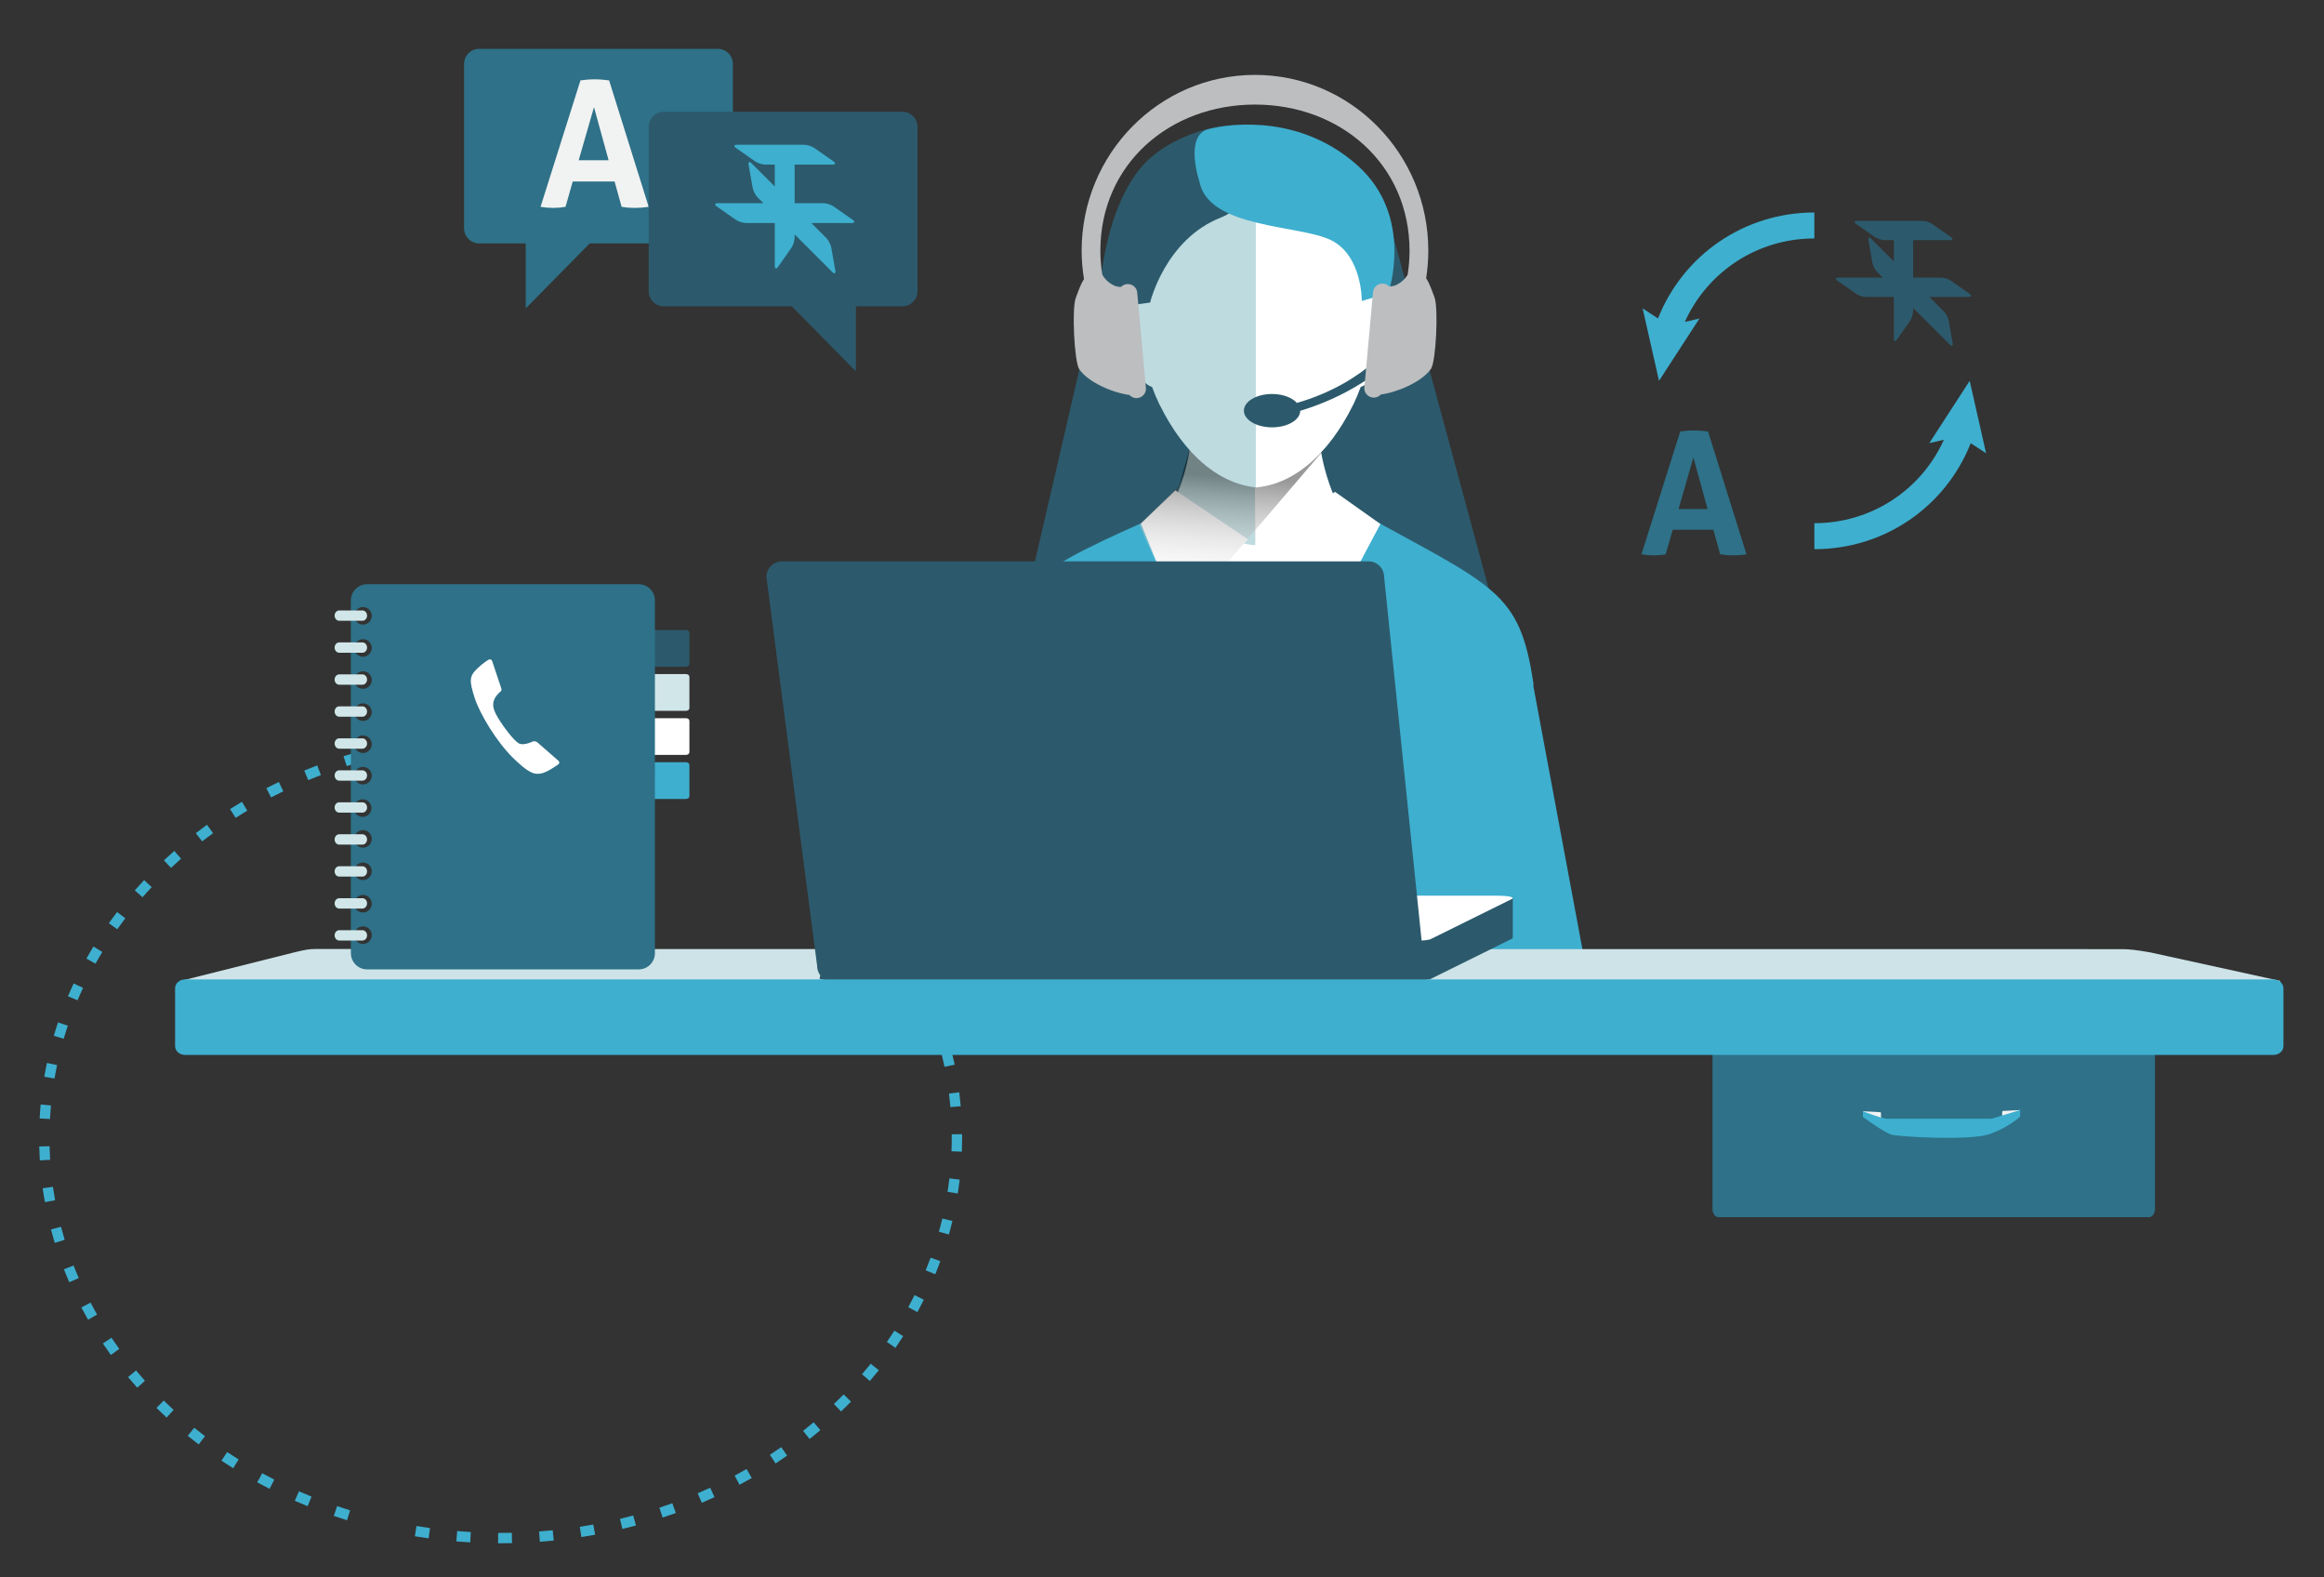 <?xml version="1.0" encoding="utf-8"?>
<!-- Generator: Adobe Illustrator 17.0.1, SVG Export Plug-In . SVG Version: 6.00 Build 0)  -->
<!DOCTYPE svg PUBLIC "-//W3C//DTD SVG 1.1//EN" "http://www.w3.org/Graphics/SVG/1.1/DTD/svg11.dtd">
<svg version="1.1" id="Layer_1" xmlns="http://www.w3.org/2000/svg" xmlns:xlink="http://www.w3.org/1999/xlink" x="0px" y="0px"
	 width="140px" height="95px" viewBox="0 0 140 95" enable-background="new 0 0 140 95" xml:space="preserve">
<rect x="0" y="0" width="140" height="95" fill="#333333" stroke="none"/>
<g>
	<path fill="#3EAFCF" d="M30.005,92.944l0.004-0.624c0.049,0,0.099,0,0.15,0l0,0c0.223,0,0.448-0.004,0.672-0.007l0,0l0.014,0.622
		c-0.229,0.005-0.458,0.009-0.686,0.009l0,0C30.106,92.944,30.056,92.944,30.005,92.944L30.005,92.944z M27.489,92.832l0.053-0.622
		c0.273,0.022,0.546,0.042,0.821,0.058l0,0h-0.002l-0.033,0.623C28.047,92.875,27.767,92.854,27.489,92.832L27.489,92.832z
		 M32.475,92.234c0.274-0.021,0.549-0.045,0.821-0.072l0,0l0.063,0.62c-0.278,0.028-0.558,0.052-0.837,0.073l0,0L32.475,92.234
		L32.475,92.234z M24.991,92.523l0.1-0.617c0.27,0.045,0.542,0.086,0.815,0.124l0,0h-0.002l-0.084,0.618
		C25.542,92.61,25.266,92.568,24.991,92.523L24.991,92.523z M34.93,91.953c0.27-0.042,0.541-0.087,0.81-0.136l0,0l0.111,0.613
		c-0.274,0.05-0.55,0.098-0.829,0.14l0,0L34.93,91.953L34.93,91.953z M37.35,91.476c0.267-0.063,0.533-0.131,0.797-0.203l0,0
		l0.162,0.603c-0.27,0.073-0.542,0.141-0.815,0.206l0,0L37.35,91.476L37.35,91.476z M20.109,91.298l0.2-0.591
		c0.258,0.089,0.521,0.173,0.782,0.255l0,0l-0.185,0.596C20.638,91.474,20.371,91.389,20.109,91.298L20.109,91.298z M39.723,90.804
		c0.262-0.087,0.521-0.177,0.779-0.269l0,0l0.211,0.587c-0.262,0.094-0.527,0.185-0.795,0.274l0,0L39.723,90.804L39.723,90.804z
		 M17.758,90.386l0.252-0.571c0.249,0.11,0.503,0.216,0.758,0.319l0,0l-0.234,0.578C18.274,90.606,18.015,90.498,17.758,90.386
		L17.758,90.386z M42.031,89.934c0.253-0.108,0.503-0.22,0.751-0.333l0,0h0.002l0.26,0.566c-0.253,0.117-0.51,0.231-0.768,0.341l0,0
		L42.031,89.934L42.031,89.934z M15.496,89.275l0.299-0.549c0.241,0.133,0.482,0.26,0.728,0.384l0,0l-0.283,0.555
		C15.989,89.539,15.742,89.408,15.496,89.275L15.496,89.275z M44.257,88.87c0.243-0.129,0.482-0.262,0.719-0.398l0,0l0.309,0.542
		c-0.243,0.14-0.487,0.274-0.735,0.407l0,0L44.257,88.87L44.257,88.87z M13.34,87.969l0.346-0.517c0.227,0.15,0.458,0.3,0.69,0.445
		l0,0l-0.33,0.529C13.807,88.276,13.573,88.124,13.34,87.969L13.34,87.969z M46.38,87.616c0.231-0.15,0.457-0.304,0.681-0.46l0,0
		h0.002l0.355,0.51c-0.229,0.161-0.461,0.318-0.696,0.471l0,0L46.38,87.616L46.38,87.616z M11.309,86.473l0.393-0.484
		c0.211,0.171,0.428,0.341,0.646,0.507l0,0l-0.378,0.496C11.748,86.823,11.527,86.65,11.309,86.473L11.309,86.473z M48.381,86.175
		c0.215-0.17,0.426-0.343,0.636-0.519l0,0l0.402,0.475c-0.213,0.182-0.431,0.358-0.651,0.533l0,0L48.381,86.175L48.381,86.175z
		 M49.015,85.654l0.002,0.002l0,0l0,0L49.015,85.654L49.015,85.654z M9.426,84.793l0.438-0.444c0.194,0.19,0.394,0.379,0.594,0.566
		l0,0l-0.421,0.458C9.829,85.183,9.627,84.99,9.426,84.793L9.426,84.793z M50.237,84.557c0.199-0.19,0.393-0.384,0.585-0.578l0,0
		l-0.002-0.002l0.447,0.437c-0.196,0.201-0.395,0.398-0.598,0.592l0,0L50.237,84.557L50.237,84.557z M7.714,82.936l0.479-0.4
		c0.176,0.212,0.354,0.419,0.538,0.624l0,0l-0.464,0.416C8.077,83.364,7.894,83.151,7.714,82.936L7.714,82.936z M51.929,82.766
		c0.176-0.207,0.351-0.419,0.522-0.633l0,0l0.488,0.389c-0.177,0.22-0.355,0.435-0.538,0.65l0,0L51.929,82.766L51.929,82.766z
		 M52.449,82.133h0.002c-0.001,0-0.001,0-0.001,0.001l0,0L52.449,82.133L52.449,82.133z M6.196,80.913l0.519-0.348
		c0.152,0.227,0.309,0.452,0.468,0.673l0,0L6.68,81.605C6.514,81.376,6.354,81.146,6.196,80.913L6.196,80.913z M7.183,81.239
		L7.183,81.239l0.001,0.001C7.184,81.24,7.184,81.239,7.183,81.239L7.183,81.239z M53.428,80.819
		c0.155-0.225,0.305-0.452,0.454-0.68l0,0l0.525,0.335c-0.15,0.236-0.306,0.47-0.464,0.701l0,0L53.428,80.819L53.428,80.819z
		 M53.88,80.138h0.002c0,0,0,0,0,0v0L53.88,80.138L53.88,80.138z M4.902,78.742l0.552-0.29c0.127,0.241,0.257,0.48,0.394,0.719l0,0
		l-0.541,0.31C5.167,79.236,5.032,78.99,4.902,78.742L4.902,78.742z M5.848,79.17L5.848,79.17l0.001,0.001
		C5.848,79.171,5.848,79.171,5.848,79.17L5.848,79.17z M54.716,78.726c0.129-0.24,0.255-0.482,0.377-0.727l0,0l0.557,0.278
		c-0.123,0.252-0.253,0.5-0.387,0.746l0,0L54.716,78.726L54.716,78.726z M3.852,76.443l0.581-0.227
		c0.1,0.255,0.203,0.507,0.313,0.758l0,0l-0.572,0.248C4.061,76.964,3.955,76.705,3.852,76.443L3.852,76.443z M55.765,76.506
		c0.103-0.253,0.201-0.506,0.296-0.763l0,0l0.585,0.212c-0.095,0.266-0.197,0.527-0.303,0.788l0,0L55.765,76.506L55.765,76.506z
		 M3.071,74.043l0.603-0.159c0.07,0.264,0.145,0.526,0.223,0.786l0,0l-0.596,0.182C3.219,74.585,3.143,74.314,3.071,74.043
		L3.071,74.043z M56.56,74.181c0.074-0.262,0.141-0.527,0.206-0.794l0,0l0.607,0.145c-0.065,0.274-0.136,0.547-0.212,0.818l0,0
		L56.56,74.181L56.56,74.181z M56.764,73.386h0.002v0l0,0L56.764,73.386L56.764,73.386z M2.57,71.564l0.618-0.087
		c0.039,0.27,0.083,0.541,0.132,0.809l0,0l-0.613,0.112C2.655,72.121,2.612,71.844,2.57,71.564L2.57,71.564z M57.082,71.781
		c0.042-0.269,0.079-0.54,0.11-0.812l0,0l0.619,0.073c-0.032,0.28-0.071,0.557-0.114,0.835l0,0L57.082,71.781L57.082,71.781z
		 M2.363,69.046l0.624-0.016c0.006,0.274,0.018,0.546,0.035,0.819l0,0h0.002L2.4,69.887C2.383,69.608,2.371,69.329,2.363,69.046
		L2.363,69.046z M57.318,69.337c0.011-0.272,0.015-0.545,0.015-0.819l0,0c0-0.068,0-0.136,0-0.204l0,0l0.624-0.007
		c0,0.071,0,0.141,0.002,0.211l0,0c-0.002,0.281-0.006,0.563-0.017,0.844l0,0L57.318,69.337L57.318,69.337z M3.01,67.393h0.002H3.01
		L3.01,67.393z M2.388,67.36c0.016-0.281,0.035-0.563,0.061-0.842l0,0l0.62,0.058c-0.024,0.271-0.044,0.543-0.059,0.817l0,0
		L2.388,67.36L2.388,67.36z M57.168,65.862l0.618-0.078c0.035,0.279,0.065,0.559,0.089,0.838l0,0l-0.62,0.054
		C57.231,66.404,57.201,66.133,57.168,65.862L57.168,65.862z M3.283,64.953L3.283,64.953L3.283,64.953h0.002H3.283L3.283,64.953z
		 M2.669,64.848c0.047-0.28,0.101-0.555,0.158-0.831l0,0l0.61,0.129c-0.056,0.267-0.108,0.536-0.155,0.807l0,0L2.669,64.848
		L2.669,64.848z M56.717,63.45v-0.002l0.606-0.148c0.067,0.272,0.13,0.546,0.188,0.821l0,0l-0.611,0.127
		C56.843,63.979,56.781,63.714,56.717,63.45L56.717,63.45z M3.242,62.381c0.079-0.271,0.164-0.54,0.253-0.805l0,0l0.592,0.199
		c-0.088,0.258-0.171,0.518-0.248,0.782l0,0L3.242,62.381L3.242,62.381z M55.991,61.106l0.585-0.218
		c0.097,0.264,0.19,0.527,0.278,0.795l0,0l-0.59,0.196C56.177,61.62,56.086,61.363,55.991,61.106L55.991,61.106z M4.095,60
		c0.108-0.258,0.223-0.515,0.343-0.77l0,0l0.564,0.265c-0.115,0.246-0.226,0.496-0.333,0.747l0,0L4.095,60L4.095,60z M55.003,58.858
		l0.554-0.283c0.127,0.251,0.252,0.503,0.37,0.758l0,0l-0.568,0.262C55.247,59.347,55.126,59.101,55.003,58.858L55.003,58.858z
		 M5.207,57.733c0.136-0.245,0.278-0.488,0.423-0.727l0,0l0.533,0.325c-0.141,0.232-0.279,0.468-0.413,0.706l0,0L5.207,57.733
		L5.207,57.733z M53.771,56.727l0.522-0.341c0.153,0.235,0.304,0.473,0.449,0.716l0,0l-0.534,0.321
		C54.065,57.188,53.921,56.957,53.771,56.727L53.771,56.727z M6.556,55.602c0.162-0.227,0.328-0.453,0.499-0.676l0,0l0.495,0.379
		c-0.166,0.217-0.326,0.437-0.486,0.659l0,0L6.556,55.602L6.556,55.602z M52.317,54.737l0.484-0.393
		c0.178,0.218,0.352,0.44,0.522,0.664l0,0l-0.498,0.376C52.66,55.165,52.492,54.95,52.317,54.737L52.317,54.737z M8.119,53.624
		c0.185-0.21,0.374-0.417,0.564-0.622l0,0l0.456,0.426c-0.187,0.199-0.372,0.402-0.551,0.608l0,0L8.119,53.624L8.119,53.624z
		 M9.874,51.813c0.205-0.192,0.413-0.381,0.624-0.566l0,0l0.411,0.468c-0.206,0.181-0.408,0.365-0.608,0.552l0,0L9.874,51.813
		L9.874,51.813z M11.795,50.178c0.222-0.173,0.447-0.341,0.674-0.505l0,0l0.365,0.505c-0.22,0.16-0.441,0.325-0.657,0.492l0,0
		L11.795,50.178L11.795,50.178z M13.859,48.728c0.236-0.15,0.475-0.299,0.716-0.442l0,0l0.318,0.536
		c-0.236,0.14-0.469,0.285-0.699,0.432l0,0L13.859,48.728L13.859,48.728z M16.045,47.469c0.248-0.127,0.498-0.253,0.751-0.375l0,0
		l0.27,0.563c-0.248,0.119-0.493,0.241-0.736,0.367l0,0L16.045,47.469L16.045,47.469z M18.329,46.407
		c0.259-0.107,0.519-0.21,0.781-0.309l0,0l0.222,0.582c-0.257,0.098-0.512,0.199-0.765,0.304l0,0L18.329,46.407L18.329,46.407z
		 M20.696,45.544c0.267-0.086,0.535-0.166,0.804-0.244l0,0l0.173,0.599c-0.264,0.077-0.528,0.155-0.788,0.239l0,0L20.696,45.544
		L20.696,45.544z M23.126,44.88c0.272-0.061,0.546-0.121,0.823-0.176l0,0l0.122,0.611c-0.27,0.054-0.538,0.112-0.805,0.173l0,0
		L23.126,44.88L23.126,44.88z M25.603,44.419c0.276-0.04,0.554-0.077,0.831-0.108l0,0l0.073,0.618
		c-0.274,0.033-0.545,0.068-0.815,0.106l0,0L25.603,44.419L25.603,44.419z M28.146,44.78l-0.038-0.622
		c0.278-0.017,0.557-0.033,0.839-0.043l0,0l0.023,0.624c-0.276,0.011-0.549,0.024-0.822,0.042l0,0H28.146L28.146,44.78z"/>
	<polygon fill="#2C5A6C" points="83.505,12.653 89.923,36.348 78.418,34.157 78.294,22.093 	"/>
	<polygon fill="#2C5A6C" points="66.937,13.997 61.873,35.852 73.505,42.794 72.754,16.908 	"/>
	<g>
		<path fill="#BEDBE0" d="M71.72,26.569c-0.091,1.498-1.03,4.594-2.436,5.626c1.498,2.625,4.875,5.44,6.376,5.627
			c-0.093-5.721,0-11.253,0-11.253H71.72z"/>
		<path fill="#FFFFFF" d="M79.506,26.569c0.094,1.498,1.031,4.594,2.439,5.626c-1.504,2.625-4.88,5.44-6.378,5.627
			c0.093-5.721,0-11.253,0-11.253H79.506z"/>
	</g>
	<path fill="#3EAFCF" d="M92.376,41.347v-0.186c-0.842-5.613-2.321-5.803-10.71-10.43l-6.404,4.162l-4.634-3.928
		c-8.302,3.663-10.616,4.77-11.363,11.131L57.292,58.03l38.041-0.831L92.376,41.347z"/>
	<polygon fill="#FFFFFF" points="80.42,29.619 83.156,31.559 80.453,36.642 76.589,32.405 	"/>
	<g>
		<path fill="#3EAFCF" d="M70.552,30.714c-8.301,3.662-10.331,4.518-11.078,10.88l-1.145,7.695h17.265V34.678l-0.332,0.215
			L70.552,30.714z"/>
	</g>
	<path fill="#FFFFFF" d="M71.851,30.609c1.584,1.244,2.556,2.373,4.13,2.206c1.57-0.166,3.668-1.817,4.185-2.94
		c0.43,0.467,2.037,1.583,2.037,1.583l-2.96,3.768l-3.449,5.34l-3.847-5.937l-2.952-3.009L71.851,30.609z"/>
	<polygon fill="#FFFFFF" points="70.804,29.534 68.728,31.535 70.95,36.949 75.171,32.48 	"/>
	
		<linearGradient id="SVGID_1_" gradientUnits="userSpaceOnUse" x1="287.527" y1="45.623" x2="295.485" y2="37.09" gradientTransform="matrix(0.463 -0.592 0.95 0.742 -98.944 174.08)">
		<stop  offset="0.104" style="stop-color:#FFFFFF"/>
		<stop  offset="0.206" style="stop-color:#FBFBFB"/>
		<stop  offset="0.297" style="stop-color:#F1F1F1"/>
		<stop  offset="0.384" style="stop-color:#DEDEDE"/>
		<stop  offset="0.468" style="stop-color:#C5C5C5"/>
		<stop  offset="0.55" style="stop-color:#A4A4A4"/>
		<stop  offset="0.631" style="stop-color:#7B7B7B"/>
		<stop  offset="0.711" style="stop-color:#4B4B4B"/>
		<stop  offset="0.788" style="stop-color:#141414"/>
		<stop  offset="0.813" style="stop-color:#010101"/>
	</linearGradient>
	<polygon opacity="0.4" fill="url(#SVGID_1_)" points="79.773,27.065 71.15,37.148 68.629,31.609 71.017,29.255 71.794,26.594 	"/>
	<path fill="#BEDBE0" d="M68.811,11.867c-0.844,1.561-0.416,3.62-0.307,5.723c-0.522,0.138-0.825,0.512-0.825,1.519
		c0,1.496,0.67,3.859,1.721,4.195c0.134,0.365,0.285,0.718,0.447,1.059c0.011,0.022,0.022,0.041,0.033,0.057
		c0.363,0.733,0.767,1.395,1.207,1.984c0.213,0.283,0.431,0.548,0.659,0.796c1.163,1.265,2.519,2.034,3.98,2.161V7.902
		C73.277,7.916,70.176,9.349,68.811,11.867z"/>
	<path fill="#FFFFFF" d="M75.651,7.902v21.459c1.457-0.127,2.815-0.896,3.978-2.161c0.226-0.248,0.447-0.513,0.657-0.796
		c0.438-0.589,0.847-1.251,1.207-1.984c0.011-0.016,0.024-0.035,0.033-0.057c0.162-0.341,0.313-0.694,0.445-1.059
		c1.052-0.335,1.725-2.699,1.725-4.195c0-1.008-0.306-1.381-0.826-1.519c0.107-2.103,0.534-4.162-0.309-5.723
		C81.198,9.349,78.095,7.916,75.651,7.902z"/>
	<path fill="#2C5A6C" d="M75.644,7.678c-1.687-0.563-5.363,0.443-7.015,2.537c-2.438,3.094-2.44,8.429-2.44,8.429l3.095-0.422
		c0,0,0.906-3.814,4.28-5.127C76.11,12.104,75.644,7.678,75.644,7.678z"/>
	<path fill="#3EAFCF" d="M72.261,10.962c0.565,2.813,6.056,2.57,7.932,3.507c1.877,0.938,1.843,3.657,1.843,3.657l1.596-0.468
		c0,0,1.604-4.624-1.87-7.709c-3.374-3.002-7.456-2.547-8.955-2.173C71.307,8.152,72.261,10.962,72.261,10.962z"/>
	<path fill="#2C5A6C" d="M85.396,19.78c-0.624-0.485-0.832,0-0.832,0c-0.331,0.596-2.258,3.286-6.438,4.486
		c-0.283-0.317-0.843-0.538-1.495-0.538c-0.939,0-1.698,0.45-1.698,1.005c0,0.555,0.759,1.004,1.698,1.004
		c0.934,0,1.689-0.445,1.697-0.996C79.78,24.308,83.427,22.95,85.396,19.78z"/>
	<path fill="#BCBEC0" d="M86.416,17.911c-0.174-0.469-0.317-0.874-0.503-1.153c0.082-0.539,0.13-1.091,0.13-1.655
		c0-5.85-4.675-10.592-10.442-10.592c-5.766,0-10.442,4.743-10.442,10.592c0,0.579,0.052,1.149,0.142,1.704
		c-0.184,0.278-0.326,0.676-0.497,1.135c-0.245,0.662-0.088,3.865,0.214,4.299c0.552,0.801,2.065,1.428,3.019,1.546
		c0.116,0.124,0.284,0.205,0.472,0.188c0.317-0.029,0.551-0.302,0.521-0.606l-0.524-5.757c-0.028-0.307-0.307-0.531-0.622-0.502
		c-0.145,0.014-0.265,0.081-0.358,0.174c-0.049-0.006-0.1-0.012-0.157-0.015c-0.308-0.024-0.787-0.365-0.968-0.735
		c-0.071-0.467-0.114-0.943-0.114-1.43c0-5.218,4.17-8.806,9.313-8.806c5.143,0,9.312,3.589,9.312,8.806
		c0,0.489-0.041,0.97-0.114,1.44c-0.196,0.355-0.65,0.671-0.946,0.693c-0.058,0.004-0.109,0.01-0.157,0.015
		c-0.093-0.093-0.215-0.16-0.358-0.173c-0.316-0.027-0.594,0.197-0.623,0.501l-0.523,5.76c-0.03,0.304,0.205,0.576,0.52,0.606
		c0.188,0.015,0.357-0.063,0.474-0.188c0.952-0.118,2.465-0.745,3.019-1.545C86.505,21.775,86.662,18.572,86.416,17.911z"/>
	<g>
		<g>
			<path fill="#2E7188" d="M129.818,72.807c0,0.274-0.158,0.496-0.35,0.496h-25.956c-0.193,0-0.35-0.222-0.35-0.496v-9.572
				c0-0.274,0.157-0.495,0.35-0.495h25.956c0.192,0,0.35,0.221,0.35,0.495V72.807z"/>
		</g>
	</g>
	<path fill="#F1F2F2" d="M121.656,66.995c0.005-0.032,0.055-0.124,0.041-0.143c0,0-1.027,0.051-1.047,0.057
		c-0.018,0.006-0.037,0.011-0.037,0.068c0,0.056-0.004,0.385-0.004,0.385L121.656,66.995z"/>
	<path fill="#F1F2F2" d="M112.269,67.071c-0.005-0.032-0.056-0.126-0.041-0.145c0,0,1.027,0.05,1.046,0.057
		c0.019,0.005,0.037,0.011,0.037,0.068c0,0.056,0.006,0.384,0.006,0.384L112.269,67.071z"/>
	<g>
		<g>
			<path fill="#3EAFCF" d="M112.223,66.926c0,0,1.159,0.448,1.433,0.448c0.274,0,6.334,0,6.334,0l1.707-0.523v0.398
				c0,0-0.757,0.702-1.914,1.075c-1.156,0.373-5.434,0.149-5.874,0c-0.441-0.149-1.684-1.05-1.684-1.05L112.223,66.926z"/>
		</g>
	</g>
	<path fill="#CDE3E8" d="M137.367,59.076c0,0.103-0.274,0.186-0.612,0.186H11.489c-0.339,0-0.612-0.084-0.612-0.186l6.909-1.734
		c0.632-0.153,0.867-0.187,1.207-0.187l108.891,0.008c0.339,0,0.82,0.047,1.658,0.197L137.367,59.076z"/>
	<path fill="#2C5A6C" d="M91.132,54.047h-1.829l-2.422,1.488l-36.055,0.805c-0.635,0-1.064,0.081-0.956,0.181l-0.498,2.419
		c0.073,0.068,0.552,0.122,1.07,0.122h34.694c0.518,0,1.004-0.054,1.084-0.122l4.892-2.419c0.02-0.017,0.005-0.032-0.004-0.047
		l0.024-0.008V54.047z"/>
	<path fill="#FFFFFF" d="M86.219,56.543c-0.08,0.068-0.566,0.122-1.084,0.122H50.441c-0.518,0-0.997-0.054-1.07-0.122l0.498-2.419
		c-0.108-0.1,0.321-0.181,0.956-0.181h39.351c0.636,0,1.055,0.081,0.936,0.181L86.219,56.543z"/>
	<path fill="#2C5A6C" d="M85.796,58.171c0,0.518-0.42,0.938-0.938,0.938H50.164c-0.518,0-0.939-0.419-0.939-0.938l-3.054-23.423
		c0-0.519,0.421-0.939,0.939-0.939h35.333c0.518,0,0.938,0.42,0.938,0.939L85.796,58.171z"/>
	<path fill="#3EAFCF" d="M137.557,62.999c0,0.297-0.267,0.534-0.596,0.534H11.144c-0.329,0-0.596-0.238-0.596-0.534v-3.477
		c0-0.296,0.267-0.534,0.596-0.534h125.817c0.329,0,0.596,0.239,0.596,0.534V62.999z"/>
	<path fill="#2C5A6C" d="M41.531,39.99c0,0.091-0.091,0.166-0.205,0.166h-2.99c-0.114,0-0.205-0.074-0.205-0.166V38.11
		c0-0.092,0.092-0.166,0.205-0.166h2.99c0.115,0,0.205,0.074,0.205,0.166V39.99z"/>
	<path fill="#D1E6E8" d="M41.531,42.644c0,0.092-0.091,0.166-0.205,0.166h-2.99c-0.114,0-0.205-0.074-0.205-0.166v-1.88
		c0-0.091,0.092-0.166,0.205-0.166h2.99c0.115,0,0.205,0.075,0.205,0.166V42.644z"/>
	<path fill="#FFFFFF" d="M41.531,45.299c0,0.092-0.091,0.166-0.205,0.166h-2.99c-0.114,0-0.205-0.074-0.205-0.166v-1.88
		c0-0.091,0.092-0.166,0.205-0.166h2.99c0.115,0,0.205,0.074,0.205,0.166V45.299z"/>
	<path fill="#3EAFCF" d="M41.531,47.953c0,0.091-0.091,0.165-0.205,0.165h-2.99c-0.114,0-0.205-0.074-0.205-0.165v-1.881
		c0-0.091,0.092-0.166,0.205-0.166h2.99c0.115,0,0.205,0.075,0.205,0.166V47.953z"/>
	<path fill="#2E7188" d="M38.476,35.184h-16.36c-0.539,0-0.978,0.437-0.978,0.977v21.245c0,0.539,0.438,0.976,0.978,0.976h16.36
		c0.54,0,0.977-0.437,0.977-0.976V36.161C39.453,35.621,39.016,35.184,38.476,35.184z M21.867,56.85
		c-0.292,0-0.529-0.237-0.529-0.529c0-0.293,0.236-0.529,0.529-0.529c0.291,0,0.529,0.237,0.529,0.529
		C22.396,56.613,22.158,56.85,21.867,56.85z M21.317,48.668c0-0.292,0.237-0.529,0.529-0.529c0.292,0,0.529,0.237,0.529,0.529
		c0,0.293-0.237,0.529-0.529,0.529C21.554,49.197,21.317,48.961,21.317,48.668z M21.867,54.957c-0.292,0-0.529-0.237-0.529-0.53
		c0-0.292,0.236-0.529,0.529-0.529c0.291,0,0.529,0.237,0.529,0.529C22.396,54.721,22.158,54.957,21.867,54.957z M21.867,53.003
		c-0.292,0-0.529-0.237-0.529-0.529c0-0.292,0.236-0.529,0.529-0.529c0.291,0,0.529,0.237,0.529,0.529
		C22.396,52.766,22.158,53.003,21.867,53.003z M21.867,51.05c-0.292,0-0.529-0.237-0.529-0.529c0-0.292,0.236-0.529,0.529-0.529
		c0.291,0,0.529,0.237,0.529,0.529C22.396,50.813,22.158,51.05,21.867,51.05z M21.867,47.244c-0.292,0-0.529-0.237-0.529-0.529
		c0-0.292,0.236-0.529,0.529-0.529c0.291,0,0.529,0.237,0.529,0.529C22.396,47.007,22.158,47.244,21.867,47.244z M21.867,45.351
		c-0.292,0-0.529-0.237-0.529-0.529c0-0.292,0.236-0.529,0.529-0.529c0.291,0,0.529,0.237,0.529,0.529
		C22.396,45.114,22.158,45.351,21.867,45.351z M21.867,43.418c-0.292,0-0.529-0.237-0.529-0.529c0-0.292,0.236-0.529,0.529-0.529
		c0.291,0,0.529,0.237,0.529,0.529C22.396,43.181,22.158,43.418,21.867,43.418z M21.867,41.485c-0.292,0-0.529-0.237-0.529-0.529
		c0-0.292,0.236-0.529,0.529-0.529c0.291,0,0.529,0.237,0.529,0.529C22.396,41.248,22.158,41.485,21.867,41.485z M21.867,39.552
		c-0.292,0-0.529-0.237-0.529-0.529c0-0.292,0.236-0.529,0.529-0.529c0.291,0,0.529,0.237,0.529,0.529
		C22.396,39.315,22.158,39.552,21.867,39.552z M21.867,37.618c-0.292,0-0.529-0.237-0.529-0.529c0-0.291,0.236-0.529,0.529-0.529
		c0.291,0,0.529,0.237,0.529,0.529C22.396,37.381,22.158,37.618,21.867,37.618z"/>
	<path fill="#D1E6E8" d="M22.112,37.076c0,0.172-0.124,0.311-0.277,0.311h-1.402c-0.151,0-0.275-0.139-0.275-0.311l0,0
		c0-0.172,0.124-0.312,0.275-0.312h1.402C21.988,36.764,22.112,36.904,22.112,37.076L22.112,37.076z"/>
	<path fill="#D1E6E8" d="M22.112,39.001c0,0.172-0.124,0.311-0.277,0.311h-1.402c-0.151,0-0.275-0.14-0.275-0.311l0,0
		c0-0.172,0.124-0.312,0.275-0.312h1.402C21.988,38.69,22.112,38.829,22.112,39.001L22.112,39.001z"/>
	<path fill="#D1E6E8" d="M22.112,40.927c0,0.172-0.124,0.311-0.277,0.311h-1.402c-0.151,0-0.275-0.14-0.275-0.311l0,0
		c0-0.173,0.124-0.311,0.275-0.311h1.402C21.988,40.615,22.112,40.754,22.112,40.927L22.112,40.927z"/>
	<path fill="#D1E6E8" d="M22.112,42.852c0,0.172-0.124,0.312-0.277,0.312h-1.402c-0.151,0-0.275-0.14-0.275-0.312l0,0
		c0-0.171,0.124-0.311,0.275-0.311h1.402C21.988,42.541,22.112,42.681,22.112,42.852L22.112,42.852z"/>
	<path fill="#D1E6E8" d="M22.112,44.778c0,0.173-0.124,0.312-0.277,0.312h-1.402c-0.151,0-0.275-0.139-0.275-0.312l0,0
		c0-0.172,0.124-0.311,0.275-0.311h1.402C21.988,44.467,22.112,44.606,22.112,44.778L22.112,44.778z"/>
	<path fill="#D1E6E8" d="M22.112,46.704c0,0.173-0.124,0.312-0.277,0.312h-1.402c-0.151,0-0.275-0.139-0.275-0.312l0,0
		c0-0.172,0.124-0.311,0.275-0.311h1.402C21.988,46.393,22.112,46.532,22.112,46.704L22.112,46.704z"/>
	<path fill="#D1E6E8" d="M22.112,48.63c0,0.172-0.124,0.311-0.277,0.311h-1.402c-0.151,0-0.275-0.139-0.275-0.311l0,0
		c0-0.172,0.124-0.311,0.275-0.311h1.402C21.988,48.319,22.112,48.458,22.112,48.63L22.112,48.63z"/>
	<path fill="#D1E6E8" d="M22.112,50.556c0,0.172-0.124,0.312-0.277,0.312h-1.402c-0.151,0-0.275-0.14-0.275-0.312l0,0
		c0-0.172,0.124-0.311,0.275-0.311h1.402C21.988,50.244,22.112,50.384,22.112,50.556L22.112,50.556z"/>
	<path fill="#D1E6E8" d="M22.112,52.482c0,0.172-0.124,0.311-0.277,0.311h-1.402c-0.151,0-0.275-0.139-0.275-0.311l0,0
		c0-0.172,0.124-0.311,0.275-0.311h1.402C21.988,52.171,22.112,52.31,22.112,52.482L22.112,52.482z"/>
	<path fill="#D1E6E8" d="M22.112,54.408c0,0.172-0.124,0.311-0.277,0.311h-1.402c-0.151,0-0.275-0.14-0.275-0.311l0,0
		c0-0.173,0.124-0.312,0.275-0.312h1.402C21.988,54.095,22.112,54.235,22.112,54.408L22.112,54.408z"/>
	<path fill="#D1E6E8" d="M22.112,56.333c0,0.173-0.124,0.311-0.277,0.311h-1.402c-0.151,0-0.275-0.139-0.275-0.311l0,0
		c0-0.171,0.124-0.311,0.275-0.311h1.402C21.988,56.022,22.112,56.162,22.112,56.333L22.112,56.333z"/>
	<g>
		<path fill="#FFFFFF" d="M33.634,46.033c0,0-0.683,0.501-1.069,0.556c-0.385,0.055-0.696,0-1.668-0.953
			c-0.971-0.954-2.004-2.644-2.313-3.638c-0.303-0.972-0.333-1.25,0.151-1.719c0.406-0.392,0.704-0.55,0.704-0.55
			c0.086-0.046,0.181-0.007,0.21,0.084l0.526,1.575c0.063,0.153,0.033,0.213-0.004,0.244c-0.145,0.125-0.315,0.278-0.411,0.537
			c-0.084,0.229-0.093,0.495,0.219,1.026c0.325,0.554,1.027,1.486,1.32,1.596c0.293,0.11,0.777-0.125,0.777-0.125
			c0.088-0.043,0.218-0.025,0.291,0.039l1.272,1.11C33.716,45.878,33.712,45.976,33.634,46.033z"/>
	</g>
	<g>
		<path fill="#2C5A6C" d="M118.646,17.691l-1.115-0.78c-0.15-0.106-0.42-0.19-0.603-0.19h-1.677v-2.258h2.208
			c0.183,0,0.21-0.086,0.06-0.19l-1.116-0.781c-0.15-0.106-0.42-0.189-0.603-0.189h-3.919c-0.184,0-0.21,0.084-0.061,0.189
			l1.115,0.781c0.15,0.104,0.42,0.19,0.604,0.19h0.549v1.282l-1.354-1.354c-0.129-0.129-0.208-0.088-0.176,0.092l0.237,1.339
			c0.031,0.181,0.162,0.433,0.291,0.561l0.338,0.337h-2.67c-0.183,0-0.21,0.084-0.06,0.19l1.115,0.78
			c0.149,0.105,0.42,0.191,0.603,0.191h1.676v2.506c0,0.184,0.086,0.21,0.19,0.06l0.78-1.116c0.106-0.15,0.191-0.421,0.191-0.603
			v-0.183l2.201,2.203c0.13,0.13,0.209,0.088,0.178-0.093l-0.237-1.339c-0.032-0.181-0.162-0.433-0.292-0.562l-0.874-0.873h2.359
			C118.769,17.882,118.795,17.796,118.646,17.691z"/>
		<g>
			<path fill="#2E7188" d="M101.218,25.986c0.144-0.02,0.281-0.035,0.412-0.045c0.13-0.01,0.274-0.016,0.432-0.016
				c0.136,0,0.27,0.006,0.401,0.016c0.13,0.01,0.274,0.025,0.432,0.045l2.315,7.399c-0.281,0.042-0.556,0.062-0.822,0.062
				c-0.262,0-0.516-0.021-0.762-0.062l-0.412-1.481h-2.448l-0.423,1.481c-0.246,0.042-0.483,0.062-0.709,0.062
				c-0.255,0-0.505-0.021-0.752-0.062L101.218,25.986z M102.866,30.659l-0.855-3.108l-0.895,3.108H102.866z"/>
		</g>
		<path fill="#3EAFCF" d="M99.879,19.179l-0.925-0.605l0.987,4.362l2.434-3.751l-0.879,0.201c1.375-3.042,4.386-5.025,7.802-5.025
			v-1.564C105.096,12.798,101.407,15.331,99.879,19.179z"/>
		<path fill="#3EAFCF" d="M119.644,27.297l-0.988-4.361l-2.433,3.752l0.878-0.202c-1.374,3.042-4.386,5.024-7.801,5.024v1.565
			c4.202,0,7.893-2.534,9.418-6.382L119.644,27.297z"/>
	</g>
	<g>
		<path fill="#2E7188" d="M43.24,2.94H28.867c-0.504,0-0.911,0.408-0.911,0.912v9.896c0,0.504,0.407,0.912,0.911,0.912h2.802v3.916
			l3.856-3.916h7.715c0.502,0,0.91-0.408,0.91-0.912V3.852C44.151,3.348,43.743,2.94,43.24,2.94z"/>
		<g>
			<path fill="#F1F2F2" d="M34.967,4.841c0.149-0.022,0.289-0.037,0.424-0.047c0.134-0.012,0.282-0.016,0.445-0.016
				c0.141,0,0.278,0.004,0.413,0.016c0.134,0.011,0.282,0.026,0.445,0.047l2.384,7.616c-0.29,0.043-0.572,0.064-0.848,0.064
				c-0.269,0-0.529-0.021-0.783-0.064l-0.423-1.525h-2.522l-0.434,1.525c-0.254,0.043-0.499,0.064-0.732,0.064
				c-0.261,0-0.519-0.021-0.773-0.064L34.967,4.841z M36.663,9.651l-0.88-3.199l-0.922,3.199H36.663z"/>
		</g>
		<path fill="#2C5A6C" d="M54.361,6.731H39.988c-0.502,0-0.91,0.408-0.91,0.911v9.896c0,0.503,0.408,0.911,0.91,0.911h7.715
			l3.856,3.917v-3.917h2.802c0.503,0,0.911-0.408,0.911-0.911V7.641C55.272,7.138,54.865,6.731,54.361,6.731z"/>
		<path fill="#3EAFCF" d="M51.365,13.237l-1.147-0.804c-0.155-0.109-0.433-0.196-0.622-0.196h-1.726V9.913h2.274
			c0.189,0,0.216-0.088,0.061-0.196l-1.147-0.803c-0.155-0.109-0.433-0.196-0.622-0.196h-4.035c-0.188,0-0.215,0.088-0.061,0.196
			l1.148,0.803c0.155,0.108,0.432,0.196,0.62,0.196h0.566v1.319l-1.394-1.394c-0.133-0.132-0.216-0.091-0.182,0.095l0.244,1.38
			c0.033,0.186,0.167,0.444,0.301,0.578l0.346,0.346h-2.748c-0.189,0-0.217,0.088-0.062,0.196l1.148,0.804
			c0.155,0.107,0.432,0.194,0.621,0.194h1.727v2.581c0,0.188,0.088,0.215,0.196,0.061l0.803-1.148
			c0.108-0.155,0.196-0.433,0.196-0.621v-0.188l2.267,2.267c0.134,0.134,0.215,0.091,0.182-0.095l-0.243-1.379
			c-0.033-0.185-0.168-0.444-0.301-0.578l-0.9-0.9h2.429C51.493,13.431,51.521,13.343,51.365,13.237z"/>
	</g>
</g>
</svg>
